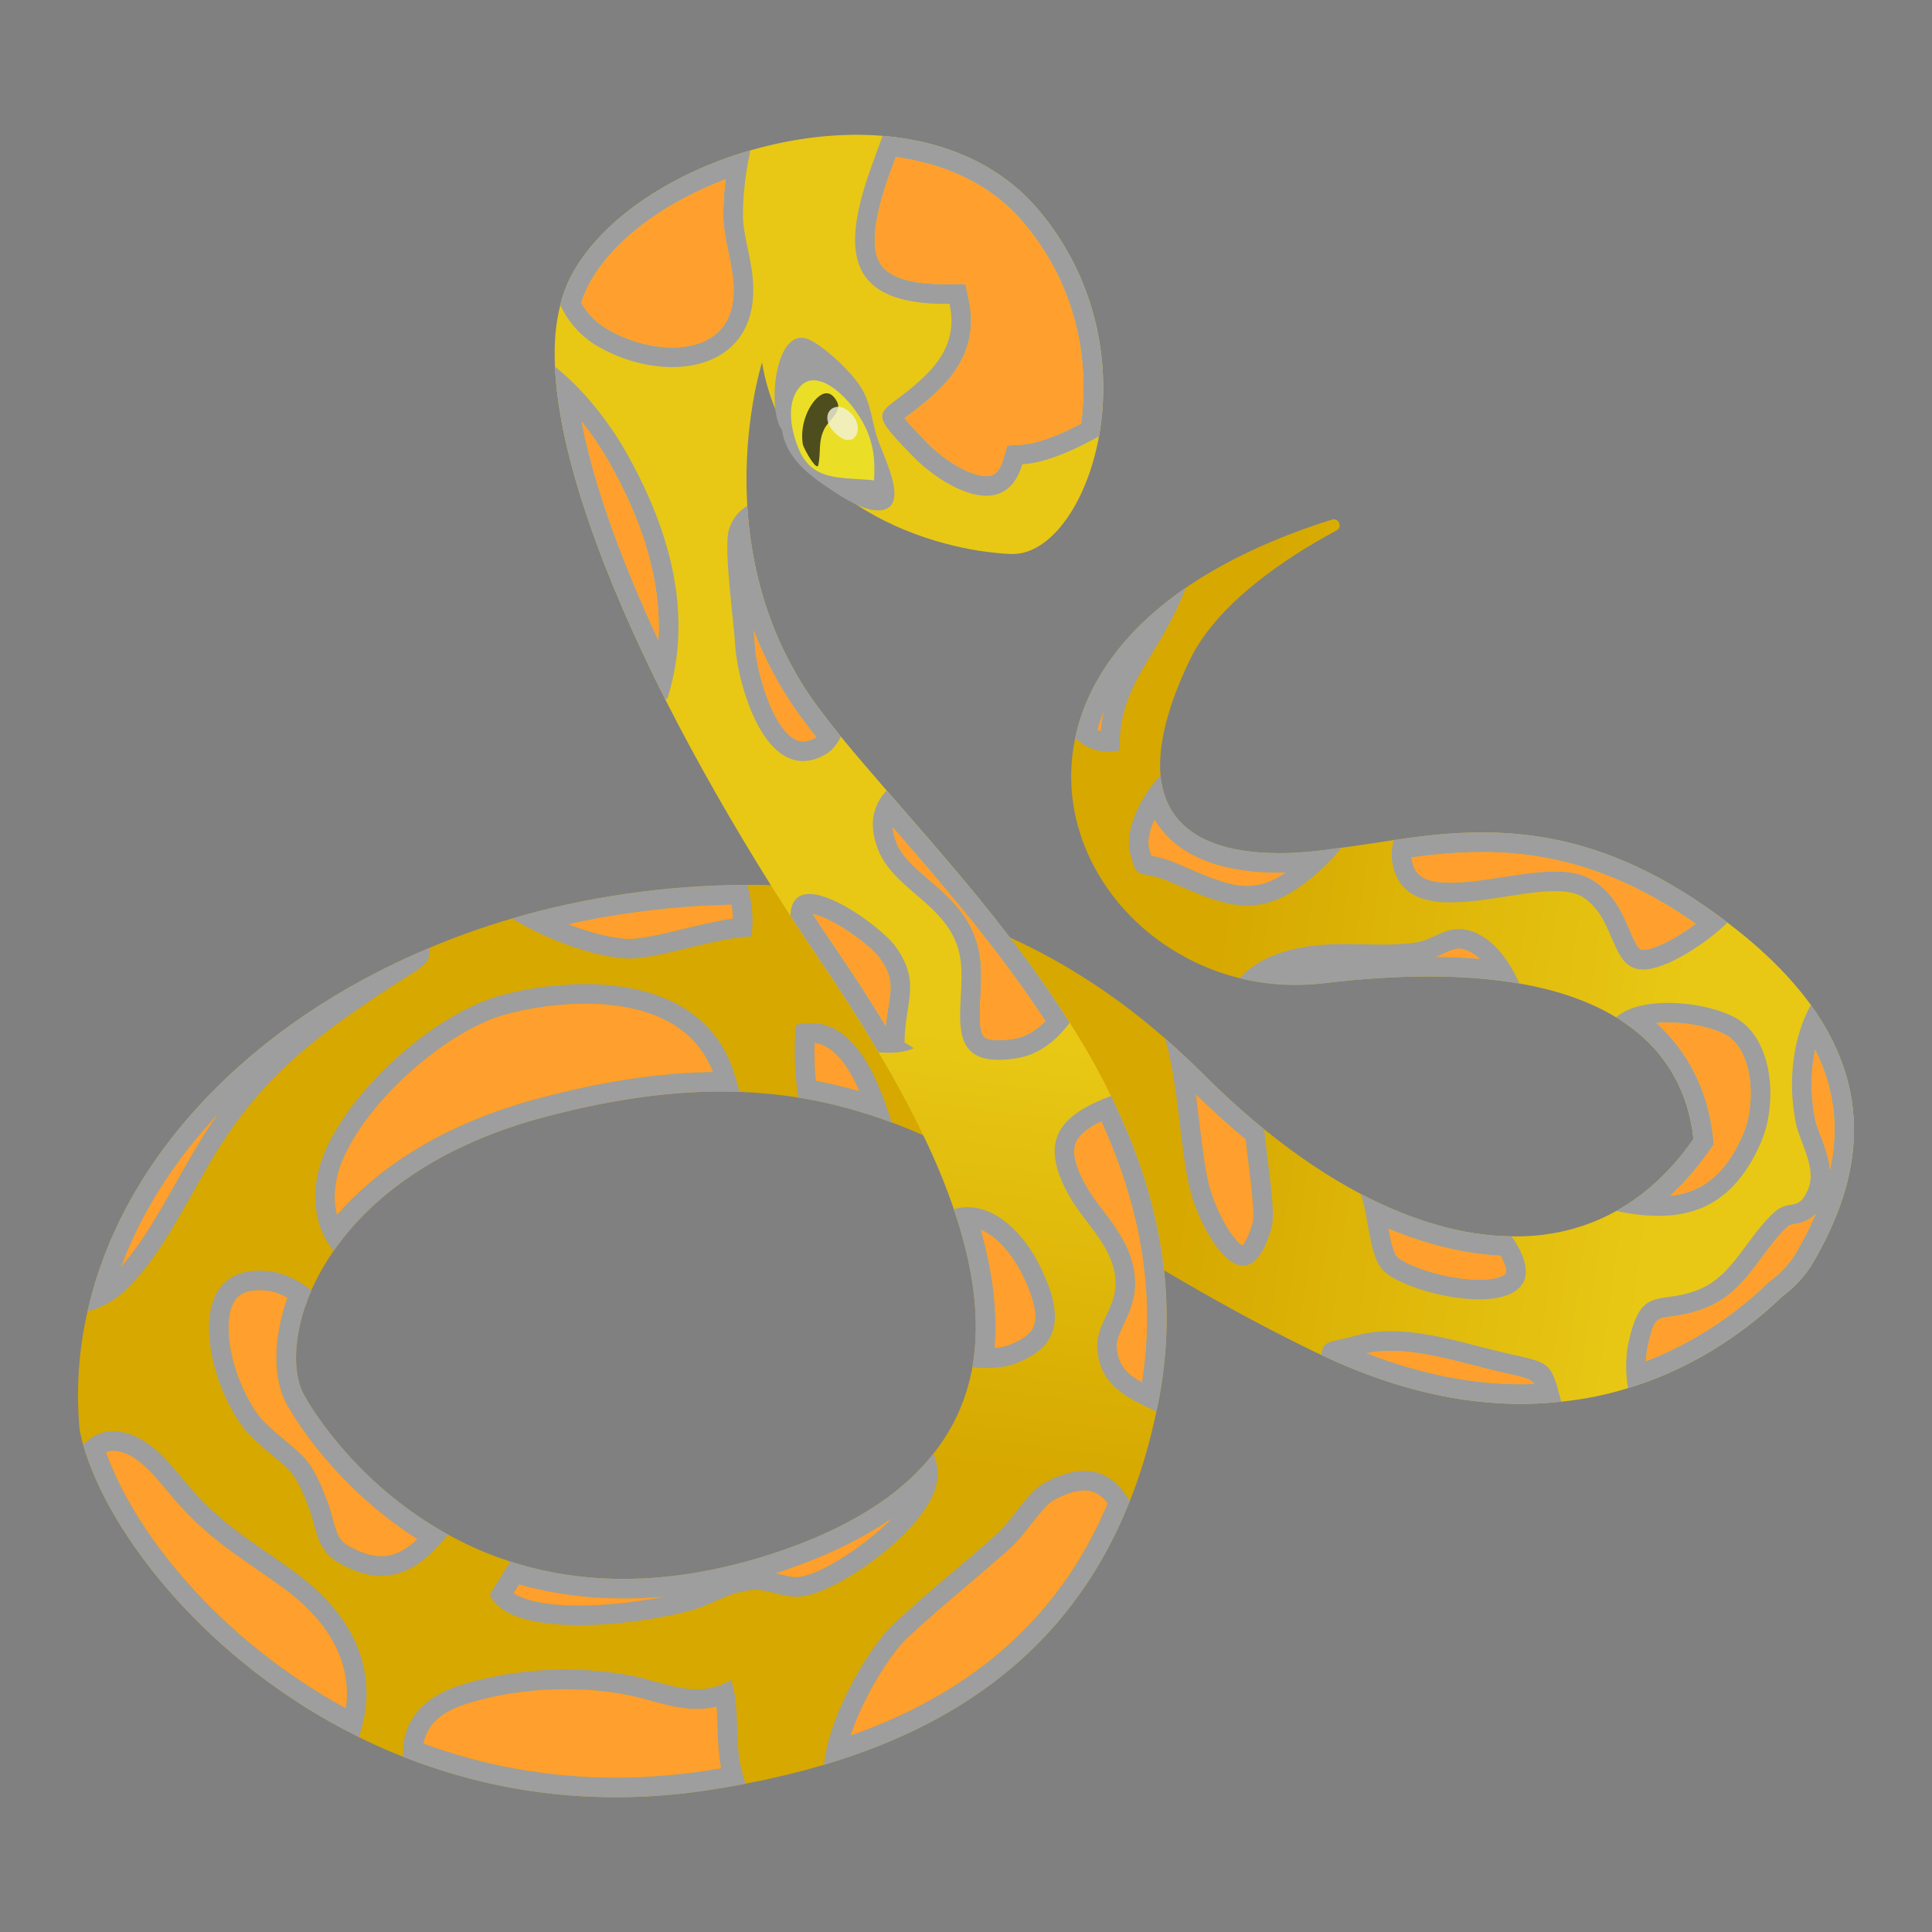 <?xml version="1.0" encoding="utf-8"?>
<!-- Generator: Adobe Illustrator 27.3.1, SVG Export Plug-In . SVG Version: 6.00 Build 0)  -->
<svg version="1.1" id="Layer_1" xmlns="http://www.w3.org/2000/svg" xmlns:xlink="http://www.w3.org/1999/xlink" x="0px" y="0px"
	 viewBox="0 0 1000 1000" style="enable-background:new 0 0 1000 1000;" xml:space="preserve">
<rect x="0" y="0" width="1000" height="1000" fill="#808080" stroke="none"/>
<style type="text/css">
	.st0{fill:#C97A4F;}
	.st1{fill:#B26544;}
	.st2{fill:#DD9362;}
	.st3{fill:#F7AF7F;}
	.st4{fill:#512E25;}
	.st5{fill:#753B27;}
	.st6{fill:#A04C27;}
	.st7{fill:#D1DD33;}
	.st8{fill:#99B521;}
	.st9{fill:#BACE28;}
	.st10{fill:#7B991F;}
	.st11{fill:#6E840F;}
	.st12{fill:#F0F460;}
	.st13{fill:#B5CE24;}
	.st14{fill:#AF7B58;}
	.st15{fill:#FFE7B8;}
	.st16{fill:#CC946E;}
	.st17{fill:#8C6245;}
	.st18{fill:#EFCF97;}
	.st19{fill:#FFF4D2;}
	.st20{fill:#68442C;}
	.st21{fill:#3A2416;}
	.st22{fill:#4C311E;}
	.st23{fill:#CC9E71;}
	.st24{fill:#543622;}
	.st25{fill:#E0BB80;}
	.st26{fill:#3D211B;}
	.st27{fill:#96141A;}
	.st28{fill:#B11F20;}
	.st29{fill:#CC212A;}
	.st30{fill:#2D2726;}
	.st31{fill:#636363;}
	.st32{fill:#637209;}
	.st33{fill:#FFDC4A;}
	.st34{fill:#EFBB2B;}
	.st35{fill:#E03647;}
	.st36{fill:#C6283F;}
	.st37{fill:#37CADD;}
	.st38{fill:#1AA4C4;}
	.st39{fill:#3A3A3A;}
	.st40{fill:#686868;}
	.st41{fill:#FFCF48;}
	.st42{fill:#4CE7F2;}
	.st43{fill:#898989;}
	.st44{fill:#E52C3E;}
	.st45{fill:#FFC99C;}
	.st46{fill:url(#SVGID_1_);}
	.st47{fill:#251F2B;}
	.st48{fill:#FFE3CC;}
	.st49{opacity:0.31;fill:#510020;}
	.st50{fill:#F76623;}
	.st51{fill:url(#SVGID_00000127033978458473866210000017860228600616588430_);}
	.st52{fill:url(#SVGID_00000021801635569496453820000001190174189311320988_);}
	.st53{fill:url(#SVGID_00000049192382647769147240000003975874105858662799_);}
	.st54{fill:url(#SVGID_00000030469351532204164340000002042387914418611133_);}
	.st55{fill:url(#SVGID_00000077302823277782943670000014310133778740695994_);}
	.st56{fill:url(#SVGID_00000118398500085647858330000017145466300720169099_);}
	.st57{fill:url(#SVGID_00000060710228227095566450000007913882453724475564_);}
	.st58{fill:url(#SVGID_00000012431090728816249400000017198611413180756109_);}
	.st59{fill:url(#SVGID_00000052813624242124996700000004170345409001679288_);}
	.st60{fill:url(#SVGID_00000003816066428516185130000000838527297094339496_);}
	.st61{fill:url(#SVGID_00000009572186312822058120000003233929277452824250_);}
	.st62{fill:url(#SVGID_00000121995522468272205210000009984976285557357992_);}
	.st63{fill:url(#SVGID_00000052787488920641932670000010315268848895944625_);}
	.st64{fill:url(#SVGID_00000160164696114971097910000008612182616679527329_);}
	.st65{fill:url(#SVGID_00000001629272532176280200000018293554278237426359_);}
	.st66{fill:url(#SVGID_00000088101118950545258790000007937499220881432202_);}
	.st67{fill:url(#SVGID_00000003812955131496082650000017700250335079803836_);}
	.st68{fill:url(#SVGID_00000058580637462337178890000016083283765981838765_);}
	.st69{fill:url(#SVGID_00000100352412100634371170000015871547809994712758_);}
	.st70{fill:url(#SVGID_00000168807504561392188820000002128289763892932543_);}
	.st71{fill:url(#SVGID_00000109752147916062619210000010640810035590456227_);}
	.st72{fill:url(#SVGID_00000015318919595648228600000006197235265018054314_);}
	.st73{fill:url(#SVGID_00000129200287520740193730000004894451584475183009_);}
	.st74{fill:url(#SVGID_00000168809858849847586510000000858712102228055448_);}
	.st75{fill:url(#SVGID_00000045596598534740132880000001167648600184156861_);}
	.st76{fill:url(#SVGID_00000021837736881762295980000017738474626179680692_);}
	.st77{fill:url(#SVGID_00000059278937708502854500000006974072079814479254_);}
	.st78{fill:url(#SVGID_00000143584589612665541100000015318587287972030892_);}
	.st79{fill:url(#SVGID_00000172416108277591383840000008306951886275462557_);}
	.st80{fill:url(#SVGID_00000007398354209267480800000007083280852024107946_);}
	.st81{fill:url(#SVGID_00000054988115221930661830000010528528180029904771_);}
	.st82{fill:url(#SVGID_00000089542989151445941320000015316806753294508451_);}
	.st83{fill:url(#SVGID_00000158733683899545478850000009388304629966246044_);}
	.st84{fill:url(#SVGID_00000067216173702869314150000006647685320798272680_);}
	.st85{fill:url(#SVGID_00000067224303590621231760000017405366066428453299_);}
	.st86{fill:url(#SVGID_00000136390588705930346920000000860964193000656804_);}
	.st87{fill:url(#SVGID_00000172440982176192156560000000834878256467899021_);}
	.st88{fill:url(#SVGID_00000052068881158985853400000010212822406975357080_);}
	.st89{fill:url(#SVGID_00000057845299747176711960000012577886176335001731_);}
	.st90{fill:url(#SVGID_00000068661641154237407800000001644543946042571934_);}
	.st91{fill:url(#SVGID_00000173874526101477481060000008899049256136637860_);}
	.st92{fill:url(#SVGID_00000181808660184591041610000008255640961131504564_);}
	.st93{fill:url(#SVGID_00000027576861359155360030000008542732368733822610_);}
	.st94{fill:url(#SVGID_00000125593858276957174870000010622228896995912632_);}
	.st95{fill:url(#SVGID_00000008117410914475138810000016247676739171045795_);}
	.st96{fill:url(#SVGID_00000042717482135737560080000007467952442120215218_);}
	.st97{fill:#C7857F;}
	.st98{fill:#C42A21;}
	.st99{fill:url(#SVGID_00000018930399838521056290000004001327134842758785_);}
	.st100{opacity:0.4;fill:#506E85;}
	.st101{fill:#D3E3F0;}
	.st102{fill:url(#SVGID_00000147212495122650071670000016477754630563901374_);}
	.st103{fill:url(#SVGID_00000062179464269589362590000006852421389131369374_);}
	.st104{fill:url(#SVGID_00000052063970056882343060000000309938244553375372_);}
	.st105{fill:url(#SVGID_00000179638469386431702050000016331791978044173707_);}
	.st106{fill:url(#SVGID_00000019649668059363336540000012081692146066430366_);}
	.st107{fill:url(#SVGID_00000171692219836307974100000002481643212552984729_);}
	.st108{fill:url(#SVGID_00000156561735379062408700000006750276173285964699_);}
	.st109{fill:url(#SVGID_00000071530824824004732630000008034910002346077840_);}
	.st110{fill:url(#SVGID_00000113340471307298116030000002629826859749840000_);}
	.st111{fill:#6BA7B5;}
	.st112{fill:url(#SVGID_00000069385979611428774410000013593540169482738096_);}
	.st113{fill:url(#SVGID_00000170264370229581050390000015367915764317836200_);}
	.st114{fill:url(#SVGID_00000071519704342172736850000006074224282936081030_);}
	.st115{fill:url(#SVGID_00000062884352994001035430000011619286369042838913_);}
	.st116{fill:#F4642A;}
	.st117{opacity:0.31;}
	.st118{fill:#510020;}
	.st119{fill:url(#SVGID_00000139973154306041245370000001921402490529687725_);}
	.st120{fill:#FFCDA3;}
	.st121{fill:#C98D5B;}
	.st122{fill:url(#SVGID_00000116208842200102501600000002681652421176311698_);}
	.st123{fill:url(#SVGID_00000020397105635316943700000004679409618606804874_);}
	.st124{fill:#C1272D;}
	.st125{fill:#EBC100;}
	.st126{fill:#4D4D4D;}
	.st127{fill:url(#SVGID_00000159456916553177360370000014798795984301691296_);}
	.st128{fill:none;}
	.st129{fill:url(#SVGID_00000002360640594660573620000007286673091697115264_);}
	.st130{fill:#EBDE26;}
	.st131{fill:#4D4D1E;}
	.st132{opacity:0.8;fill:#F2F2DA;}
	.st133{fill:url(#SVGID_00000114072034744748044950000010252813757912451232_);}
	.st134{fill:url(#SVGID_00000135663830512077576940000000085452253130432948_);}
	.st135{fill:url(#SVGID_00000145737910680228788480000003529380352328040355_);}
	.st136{fill:#A3947C;}
	.st137{fill:url(#SVGID_00000003802517102106637860000006947189422035626155_);}
	.st138{fill:url(#SVGID_00000067229655155744329060000015650018178534150582_);}
	.st139{fill:url(#SVGID_00000001645717496733421430000011640979983837866168_);}
	.st140{fill:url(#SVGID_00000173862600998286412770000007326938259018970034_);}
	.st141{fill:url(#SVGID_00000021797746836343414650000000196682166246216611_);}
	.st142{fill:#9E9E9E;}
	.st143{fill:#FF9F2E;}
	.st144{fill:url(#SVGID_00000009559737848367462470000005994291782147641783_);}
	.st145{fill:url(#SVGID_00000030467438745441593850000010324989289548698299_);}
	.st146{fill:url(#SVGID_00000137837950639082401410000012173368547578833551_);}
	.st147{fill:url(#SVGID_00000142856658524001754030000011722921361262073015_);}
	.st148{fill:url(#SVGID_00000039092050388942675790000001005331205937272764_);}
	.st149{fill:url(#SVGID_00000119112200187400416820000011542037419679107498_);}
	.st150{fill:url(#SVGID_00000152246640669739973010000017156524047116863161_);}
	.st151{fill:url(#SVGID_00000070815068533797444000000009718117018779318931_);}
	.st152{fill:#82D8FF;}
	.st153{fill:url(#SVGID_00000084491470540129032680000007826498907890118835_);}
	.st154{fill:url(#SVGID_00000124122980642551745640000016171629828080587963_);}
	.st155{fill:url(#SVGID_00000027601065529822564130000014989714573019304854_);}
	.st156{fill:url(#SVGID_00000121275658949430562900000013206980531494280072_);}
	.st157{fill:#B1D284;}
	.st158{fill:url(#SVGID_00000003096056257491277380000010707087779279983282_);}
	.st159{fill:url(#SVGID_00000000942756535172245350000011982465414370883504_);}
	.st160{fill:url(#SVGID_00000075884969141391036160000000525649575065036959_);}
	.st161{fill:url(#SVGID_00000114053853443109886370000015717708682413004698_);}
	.st162{fill:url(#SVGID_00000137124741499453720330000013751209785960363653_);}
	.st163{fill:url(#SVGID_00000034800480750182187160000003241991758134968967_);}
	.st164{fill:url(#SVGID_00000140694462479261263300000010586150057134790075_);}
	.st165{fill:#FFA2CC;}
	.st166{fill:url(#SVGID_00000105405297692859358970000000361726062977046401_);}
	.st167{opacity:0.7;}
	.st168{fill:#D66801;}
	.st169{fill:#E8AD0B;}
	.st170{fill:url(#SVGID_00000120548177292238685380000017556077899697316538_);}
	.st171{fill:url(#SVGID_00000054233729147241865000000001134142567809531564_);}
	.st172{opacity:0.5;fill:#E8AD0B;}
	.st173{fill:url(#SVGID_00000050641759484142441400000017824224854158742432_);}
	.st174{fill:#DB1B1B;}
	.st175{fill:#FFDC3D;}
	.st176{fill:#3B1D00;}
	.st177{opacity:0.4;fill:#E8AD0B;}
	.st178{fill:#FFB339;}
	.st179{fill:#ED9621;}
	.st180{fill:#DD7E0B;}
	.st181{fill:#DE3302;}
	.st182{fill:#F8D017;}
	.st183{opacity:0.5;fill:#F8D017;}
	.st184{opacity:0.5;fill:#BA9C11;}
	.st185{fill:#25AD22;}
	.st186{fill:#125411;}
	.st187{fill:#40221A;}
	.st188{fill:#FF5924;}
	.st189{fill:#466D76;}
	.st190{opacity:0.2;fill:#466D76;}
	.st191{opacity:0.6;}
	.st192{fill:#FFF830;}
	.st193{fill:#8F3214;}
	.st194{fill:#942513;}
	.st195{fill:#BC4704;}
	.st196{opacity:0.2;fill:#C78F2C;}
	.st197{opacity:0.3;fill:#BC4704;}
	.st198{fill:#FDC74A;}
	.st199{fill:#6B3915;}
	.st200{fill:#471B02;}
	.st201{fill:#913704;}
	.st202{fill:#D95D05;}
	.st203{fill:#A7C15E;}
	.st204{opacity:0.5;}
	.st205{opacity:0.3;fill:#A7C15E;}
	.st206{opacity:0.4;}
	.st207{fill:#D9D900;}
	.st208{fill:#DE1D3A;}
	.st209{fill:#756000;}
	.st210{fill:#C85703;}
	.st211{fill:#F7D76D;}
	.st212{fill:#FBB41D;}
	.st213{opacity:0.7;fill:#F7D76D;}
	.st214{fill:#64FF80;}
	.st215{fill:#328040;}
	.st216{opacity:0.3;fill:#F7D76D;}
</style>
<g>
	<linearGradient id="SVGID_1_" gradientUnits="userSpaceOnUse" x1="865.157" y1="577.475" x2="619.242" y2="541.86">
		<stop  offset="0" style="stop-color:#E8C815"/>
		<stop  offset="1" style="stop-color:#D6A800"/>
	</linearGradient>
	<path class="st46" d="M938.82,652.85c-4.48,7.83-10.18,13.63-16.38,18.21c-15.67,15.16-42.53,36.12-79.78,47.42
		c-10.69,3.36-22.18,5.8-34.6,7.02c-34.9,3.87-76.42-1.53-124.25-24.22c-0.91-0.41-1.73-0.81-2.64-1.22
		c-29.21-14.14-55.05-28.59-78.66-42.54c-46.71-27.37-84.97-52.71-124.55-69.8l-0.1-0.1c-5.39-2.44-10.79-4.58-16.28-6.61
		c-15.47-5.8-31.44-10.18-48.33-12.92c-9.77-1.53-19.95-2.54-30.53-2.95c-29.31-1.02-61.97,2.75-100.43,12.92
		c-56.37,14.86-90.67,42.13-109.59,69.4c-4.78,6.82-8.55,13.64-11.5,20.25v0.1c-10.07,23.1-9.87,43.96-3.56,54.75
		c0,0,0.2,0.41,0.61,1.02c9.16,17.1-2.34,24.22-21.27,26.36c-17.6,1.93-41.72-0.51-61.36-3.36c-9.77-1.53-18.52-3.05-24.73-4.27
		h-0.1c-5.9-1.22-9.57-2.04-9.57-2.04c-1.93-20.86-0.51-41.52,4.07-61.46c17.81-79.68,84.26-149.28,176.65-188.05
		c13.84-5.9,28.19-10.99,43.15-15.37c37.65-10.99,78.66-17.2,121.7-17.4c4.07,0,8.14,0,12.21,0.2c6.11,0.1,12.21,0.3,18.32,0.71
		c38.97,2.34,73.98,11.91,105.22,26.15v0.1c30.32,13.74,57.19,31.95,80.59,52.41c7.12,6.21,14.04,12.72,20.56,19.23
		c10.07,10.07,20.35,19.33,30.73,27.78c16.38,13.33,33.17,24.62,49.86,33.38c26.66,13.94,53.12,21.78,78.05,21.98
		c19.23,0.41,37.65-3.87,54.24-13.13c14.86-8.24,28.29-20.55,39.99-37.24c-2.75-25.13-14.75-47.62-40.09-62.99
		c-13.02-7.94-29.51-13.94-50.06-17.5c-26.46-4.58-59.73-5.09-100.74-0.2c-15.36,1.83-30.22,0.81-43.96-2.54
		c-11.09-2.75-21.47-6.92-30.94-12.41c-39.79-22.69-63.8-66.96-54.24-111.93v-0.1c5.7-27.07,23.51-54.44,57.19-77.64
		c19.64-13.43,44.57-25.54,75.71-35.31c3.46-1.12,5.6,3.87,2.44,5.6c-26.56,14.14-62.17,38.06-76.12,67.26
		c-11.19,23.3-16.48,43.55-15.06,59.53c2.34,24.42,20.45,39.08,57.19,40.2c11.8,0.41,23.91-0.92,36.53-2.75h0.1
		c8.75-1.12,17.71-2.64,26.96-3.97c45.59-6.72,97.59-10.08,162.1,35c3.66,2.54,7.23,5.09,10.58,7.73
		c18.93,14.35,32.97,28.59,43.15,42.64C972.71,569.31,960.4,615.61,938.82,652.85z"/>
	
		<linearGradient id="SVGID_00000063595764647020552780000000481785778627606657_" gradientUnits="userSpaceOnUse" x1="348.771" y1="514.614" x2="319.94" y2="738.476">
		<stop  offset="0" style="stop-color:#E8C815"/>
		<stop  offset="1" style="stop-color:#D6A800"/>
	</linearGradient>
	<path style="fill:url(#SVGID_00000063595764647020552780000000481785778627606657_);" d="M600.18,722.55
		c-0.51,2.75-1.02,5.39-1.63,8.04c-3.56,16.89-8.14,32.36-13.84,46.5c-31.34,79.17-93.31,117.12-158.23,136.36
		c-13.43,3.97-27.07,7.22-40.6,9.77c-6,1.22-12.01,2.24-18.01,3.15c-59.83,9.36-113.46,1.02-159.25-17.1
		c-7.84-3.05-15.47-6.41-22.9-10.18C107.36,860.43,56.28,793.99,43.05,747.89c-0.71-2.65-1.32-5.19-1.83-7.63l78.05-11.9l38.36-5.8
		c0,0,0.2,0.41,0.61,1.02c3.97,6.92,27.47,45.28,73.67,70.72c9.77,5.39,20.45,10.18,32.26,13.94c35.31,11.4,79.78,13.84,134.42-3.66
		c40.7-13.13,67.87-30.93,84.56-52.2c10.79-13.53,17.2-28.59,20.15-44.57c4.48-25.23,0.31-52.91-9.57-81.81v-0.1
		c-4.27-12.52-9.57-25.34-15.77-38.16l-0.1-0.1c-6.71-14.24-14.65-28.59-23.1-42.94c-9.67-16.38-20.25-32.87-31.24-48.95
		c-4.89-7.12-9.67-14.35-14.45-21.78c-3.36-5.19-6.71-10.48-10.07-15.77c-19.43-31.04-38.26-63.8-54.75-96.37
		c-31.85-63.29-54.95-125.67-56.98-171.97c-0.61-11.91,0.3-22.49,2.75-31.95v-0.1c1.12-4.68,2.75-9.06,4.68-13.13
		c14.65-29.81,51.69-54.75,93.72-66.85c22.18-6.41,45.89-9.36,68.38-7.53c31.44,2.65,60.75,14.45,81,38.67
		c31.04,37.04,37.34,81.71,31.04,116.92c-6.51,35.62-25.74,61.67-45.59,60.85c-39.48-1.63-116.31-24.42-128.83-99.21
		c0,0-0.3,0.92-0.71,2.54c-2.34,8.45-9.06,36.53-6.92,71.84c1.93,31.85,10.99,69.6,36.74,104.3c3.66,4.89,7.53,9.87,11.7,15.06
		c7.23,8.85,15.26,18.11,23.71,27.88c19.94,23,42.43,48.23,63.6,75.91v0.1c10.99,14.15,21.47,28.8,31.14,44.16
		c7.84,12.21,15.06,24.93,21.37,37.95c13.94,28.29,23.91,58.41,27.47,90.26C604.76,678.49,604.25,700.07,600.18,722.55z"/>
	<path class="st142" d="M404.69,222.44c-7.91-10-3.63-56.46,15.31-46.1c8.28,4.53,21.23,16.61,26.15,24.99
		c4.4,7.49,5.17,16.34,7.69,24.63c2.95,9.7,17.85,36.68,1.78,38.19c-9.34,0.88-23.54-9.24-30.72-14.26
		C414.59,242.69,406.42,234.14,404.69,222.44z"/>
	<path class="st130" d="M446.27,217.98c5.66,9.88,6.87,19.47,6.13,30.66c-16.43-1.8-31.53,0.89-38.75-15.71
		c-4.2-9.67-7.43-25.02,1.08-33.45C422.91,191.38,437.83,203.26,446.27,217.98z"/>
	<path class="st131" d="M420.15,238.61c1.61,2.28,3.1,3.67,3.44,2.04c1.42-6.99-0.3-12.43,3.38-19.21
		c1.83-3.38,8.69-8.63,6.45-13.14c-5.3-10.68-13.21-0.97-16.07,6.36c-1.92,4.92-2.61,9.98-1.84,15.2
		C415.68,230.96,418,235.57,420.15,238.61z"/>
	<path class="st132" d="M434.18,225.8c8.27,6.29,13.35-3.85,6.94-11.2C432.12,204.28,421.22,215.94,434.18,225.8z"/>
	<g>
		<path class="st142" d="M117.03,588.44c23.71-35.31,50.37-54.64,85.78-77.95c14.45-9.46,21.06-11.6,19.13-19.74
			C129.55,529.52,63.1,599.12,45.29,678.8c6.41-1.73,12.52-4.78,17.61-9.16C84.98,650.31,100.14,613.47,117.03,588.44z
			 M112.53,577.07c-1.32,1.86-2.64,3.75-3.95,5.69c-5.84,8.66-11.29,18.31-17.04,28.54c-8.94,15.87-18.14,32.2-28.66,44
			C73.33,627.3,90.27,600.82,112.53,577.07z"/>
		<path class="st142" d="M167.6,597.49c-7.53,18.83-5.19,37.55,5.09,49.96c18.93-27.27,53.22-54.54,109.59-69.4
			c38.46-10.18,71.13-13.94,100.43-12.92c-0.92-3.97-2.14-7.73-3.15-10.99c-15.98-47.52-74.28-50.37-117.94-39.58
			C225.91,523.31,181.34,563.51,167.6,597.49z M264.05,524.45c12.97-3.21,26.34-4.91,38.71-4.91c24.15,0,54.88,6.21,66.23,35.29
			c-27.64,0.43-56.9,4.82-89.31,13.4c-54,14.23-86.29,38.82-105.26,60.51c-2.07-8.24-1.23-17.82,2.62-27.47
			C189.85,569.62,232.13,532.26,264.05,524.45z"/>
		<path class="st142" d="M329.81,495.94c21.27-2.54,38.16-9.87,59.12-11.29c1.32-8.85,0.31-17.91-2.14-26.66
			c-43.04,0.2-84.05,6.41-121.7,17.4C287.27,489.12,316.17,497.57,329.81,495.94z M378.65,468.26c0.39,2.45,0.62,4.85,0.67,7.16
			c-8.68,1.22-16.73,3.2-24.58,5.14c-8.73,2.15-16.98,4.17-26.14,5.27c-0.74,0.09-1.57,0.13-2.46,0.13
			c-7.41,0-19.34-2.69-31.93-7.55C321.6,472.33,349.88,468.93,378.65,468.26z"/>
		<path class="st142" d="M309.76,179.47c18.21,10.48,41.21,13.84,57.8,6.92c13.74-5.7,23.2-18.21,22.28-39.18
			c-0.61-13.53-5.5-25.64-5.29-36.63c0.1-10.48,1.42-21.67,3.87-32.76c-42.03,12.11-79.07,37.04-93.72,66.85
			c-1.93,4.07-3.56,8.45-4.68,13.13c-0.1,0.1,0,0.1,0,0.1C294.09,166.55,300.4,174.08,309.76,179.47z M303.9,149.02
			c11.11-22.61,37.87-43.39,71.64-56.2c-0.72,5.98-1.1,11.89-1.16,17.66c-0.12,6.72,1.3,13.52,2.67,20.1
			c1.16,5.57,2.38,11.35,2.63,17.09c0.65,14.76-4.75,24.63-16.03,29.32c-4.53,1.89-9.82,2.85-15.74,2.85
			c-10.87,0-22.92-3.35-33.08-9.19c-5.95-3.44-10.55-8.01-13.96-13.93C301.66,154.17,302.68,151.58,303.9,149.02z"/>
		<path class="st142" d="M151.93,813.22c-17.81-12.92-33.58-21.88-49.05-38.26c-8.65-8.95-16.48-21.17-27.27-28.39
			c-4.17-2.85-8.85-4.88-14.14-5.6c-3.87-0.51-7.33,0-10.58,1.32h-0.1c-2.85,1.22-5.39,3.15-7.73,5.6
			c13.23,46.1,64.31,112.54,142.66,151.21c2.44-6.92,3.87-14.04,3.97-21.27C190.2,848.94,172.18,827.97,151.93,813.22z M179,884.15
			c-66.53-36.31-109.71-91.81-124.06-132.51c1.21-0.47,2.37-0.68,3.63-0.68c0.52,0,1.04,0.03,1.58,0.1
			c3.36,0.46,6.55,1.74,9.71,3.91c6.08,4.07,11.5,10.55,16.72,16.81c3,3.59,5.95,7.1,8.99,10.26
			c12.23,12.97,24.53,21.43,37.53,30.41c4.17,2.87,8.45,5.82,12.85,9.01c22.63,16.49,33.93,35.41,33.56,56.21
			C179.49,879.8,179.32,881.96,179,884.15z"/>
		<path class="st142" d="M485.29,764.48c0.2-4.27-0.61-8.35-2.14-12.11c-16.69,21.27-43.86,39.08-84.56,52.2
			c-54.64,17.5-99.11,15.06-134.42,3.66c-4.27,6.51-7.83,12.62-10.68,17.3c11.7,24.52,82.53,14.65,105.83,7.53
			c10.89-3.36,17.91-8.85,29.51-10.07c9.57-0.92,16.99,4.99,27.68,3.05C437.36,822.27,484.07,788.49,485.29,764.48z M299.67,831
			c-18.01,0-28.64-2.91-33.74-6.4c0.85-1.41,1.75-2.89,2.69-4.42c17.3,4.8,35.46,7.23,54.1,7.23c6.87,0,13.84-0.33,20.91-0.98
			C330.98,828.96,314.42,831,299.67,831z M414.7,816.02c-0.91,0.17-1.76,0.24-2.58,0.24c-2.64,0-5.31-0.7-8.4-1.49
			c-0.66-0.17-1.32-0.34-2.01-0.51c23.64-7.63,43.7-17.14,60.02-28.42C447.72,800.08,426.22,813.94,414.7,816.02z"/>
		<path class="st142" d="M378.34,869.59c-17.4,10.18-32.97,1.53-50.98-2.14c-28.39-5.7-61.87-3.97-89.65,4.99
			c-21.78,7.02-29.71,21.06-29.1,36.84c45.79,18.11,99.42,26.46,159.25,17.1c6-0.92,12.01-1.93,18.01-3.15
			c-1.32-4.27-2.44-8.34-3.05-12.01C380.58,897.68,382.82,882.11,378.34,869.59z M366.34,916.32c-15.96,2.49-31.97,3.76-47.62,3.76
			c-34.14,0-67.58-5.93-99.49-17.64c1.82-9.55,8.94-16.23,21.61-20.3c15.8-5.1,33.8-7.79,52.04-7.79c11.34,0,22.26,1.04,32.49,3.09
			c3.82,0.78,7.54,1.81,11.21,2.81c7.71,2.12,15.7,4.31,24.19,4.31c3.48,0,6.83-0.37,10.07-1.11c0.33,3.55,0.45,7.32,0.57,11.21
			c0.19,5.96,0.39,12.14,1.39,18.21c0.12,0.76,0.27,1.54,0.43,2.35C370.93,915.6,368.63,915.97,366.34,916.32z"/>
		<path class="st142" d="M231.92,794.29c-46.2-25.44-69.7-63.8-73.67-70.72c-0.41-0.61-0.61-1.02-0.61-1.02
			c-6.31-10.79-6.51-31.65,3.56-54.75v-0.1c-7.12-5.19-14.14-8.65-20.56-9.57c-41.52-5.6-36.73,41.42-21.37,70.21
			c3.46,6.72,7.63,12.41,11.8,16.28c2.24,2.04,4.17,3.77,5.9,5.29c13.53,11.6,15.57,10.89,23.4,31.95
			c3.56,9.46,3.26,20.15,14.65,26.86C200.98,823.9,217.97,811.79,231.92,794.29z M197.3,805.46c-5.12,0-10.89-1.85-17.14-5.5
			c-4.74-2.79-5.86-6.37-7.78-13.53c-0.73-2.74-1.48-5.48-2.48-8.14c-7.33-19.72-10.72-23.13-21.35-31.93
			c-1.46-1.21-3.1-2.56-4.96-4.16l-5.68-5.1c-3.28-3.04-6.72-7.83-9.6-13.42c-9.79-18.34-12.85-40.23-7.04-49.92
			c1.52-2.53,4.52-5.9,12.91-5.9c1.59,0,3.29,0.12,5.1,0.37c2.06,0.3,5.19,1.19,9.43,3.53c-7.58,21.55-7.68,42.34,0.01,55.72
			c0.06,0.12,0.44,0.82,1.03,1.72c3.81,6.67,25.12,41.27,66.27,67.5C209.59,802.69,203.59,805.46,197.3,805.46z"/>
		<path class="st142" d="M377.22,274.41c-2.75,9.46,2.54,46.5,3.26,58.81c1.02,19.84,15.37,73.27,45.49,58
			c4.17-2.04,7.12-5.49,9.26-9.97c-4.17-5.19-8.04-10.18-11.7-15.06c-25.75-34.7-34.8-72.45-36.74-104.3
			C382.41,264.44,378.96,268.51,377.22,274.41z M415.36,372.26c2.3,3.06,4.65,6.14,7.1,9.27c-0.35,0.24-0.67,0.42-0.95,0.56
			c-2.25,1.13-4.17,1.67-5.88,1.67c-13.15,0-24.06-33.12-24.97-51.05c-0.1-1.72-0.28-3.86-0.52-6.31
			C396.44,342.8,404.85,358.11,415.36,372.26z"/>
		<path class="st142" d="M556.52,381.97c5.8,5.6,13.33,8.44,23.1,6.41c-0.71-20.35,6.51-33.89,17.3-51.18
			c3.87-6.31,12.11-20.05,16.79-32.97c-33.68,23.2-51.49,50.57-57.19,77.64V381.97z M571.29,368.4c-0.73,3.18-1.26,6.48-1.57,9.96
			c-0.58-0.17-1.14-0.37-1.69-0.62C568.94,374.6,570.03,371.48,571.29,368.4z"/>
		<path class="st142" d="M491.5,157.29c3.26,15.16-1.83,26.86-13.23,37.75c-22.08,21.27-32.36,13.94-5.7,41.21
			c12.52,13.02,47.01,36.23,56.58,4.07c12.01-0.71,26.35-7.12,39.68-14.45c6.31-35.21,0-79.88-31.04-116.92
			c-20.25-24.22-49.56-36.02-81-38.67c-1.12,3.15-2.44,6.92-4.07,11.3C436.35,125.34,433.8,158.1,491.5,157.29z M462.26,85.15
			c0.5-1.35,0.97-2.63,1.42-3.87c21.02,2.92,47.3,11.45,66.31,34.19c33.12,39.53,32.47,82.9,29.58,103.81
			c-13.13,6.85-23.3,10.4-31.03,10.87l-7.11,0.42l-2.04,6.84c-2.67,9-6.72,9-8.88,9c-8.79,0-22.46-8.76-30.59-17.22
			c-3.16-3.24-8.93-9.13-11.76-12.74c0.84-0.65,1.78-1.35,2.63-1.99c3.69-2.76,8.74-6.54,14.53-12.1
			c14.66-13.99,19.94-29.45,16.12-47.22l-1.75-8.16l-10.29,0.13c-17.52,0.01-28.76-3.4-33.42-10.13
			C448.34,125.97,455.9,102.13,462.26,85.15z"/>
		<path class="st142" d="M524.37,706.17c11.6-4.07,18.01-9.77,20.45-16.99c2.85-8.45,0.41-18.93-5.19-31.04
			c-10.48-22.9-28.7-37.45-45.89-32.26v0.1c9.87,28.9,14.04,56.58,9.57,81.81C511.65,708.51,519.38,707.9,524.37,706.17z
			 M530.38,662.37c4.89,10.59,6.5,18.51,4.8,23.55c-0.54,1.59-2.18,6.43-14.18,10.65c-0.82,0.28-2.77,0.83-6.15,1.14
			c1.53-18.67-0.83-38.88-7.15-61.19C516,640.08,524.53,649.59,530.38,662.37z"/>
		<path class="st142" d="M600.68,401.3c-3.26,3.46-6,7.12-8.24,10.79c-4.58,7.63-9.87,19.44-7.63,28.8
			c3.87,16.38,4.38,8.45,20.86,15.57c25.95,11.19,43.15,19.94,67.97,1.93c8.45-6.11,15.16-12.62,20.76-19.64
			c-12.62,1.83-24.73,3.15-36.53,2.75C621.14,440.38,603.02,425.73,600.68,401.3z M662.17,451.75c1.08,0,2.17-0.01,3.25-0.03
			c-7.01,4.65-13.38,6.83-19.89,6.83c-9.44,0-19.61-4.4-32.47-9.99l-3.34-1.44c-6.39-2.76-10.85-3.64-13.86-4.19
			c-0.27-0.91-0.65-2.31-1.13-4.38c-0.8-3.33,0.27-8.49,2.83-14.29c8.18,13.65,25.19,26.35,60.02,27.43
			C659.07,451.73,660.62,451.75,662.17,451.75z"/>
		<path class="st142" d="M553.67,529.32c-28.49-45.28-64.61-85.37-94.74-120.18c-7.02,7.53-9.57,17.5-4.48,30.53
			c8.65,22.08,38.36,28.9,42.64,56.48c3.66,23.61-12.42,58.21,29.2,51.59C537.7,545.9,546.65,538.78,553.67,529.32z M524.69,537.69
			c-2.91,0.46-5.53,0.7-7.78,0.7c-3.79,0-6.5-0.66-7.63-1.86c-2.72-2.86-2.21-12.58-1.79-20.38c0.38-7.1,0.78-14.46-0.33-21.56
			c-2.98-19.18-15.43-29.88-26.42-39.32c-7.47-6.42-13.92-11.96-16.79-19.3c-1.16-2.96-1.75-5.52-1.93-7.76
			c25.97,29.86,55.03,63.42,79.06,100.32C536.02,533.71,530.63,536.73,524.69,537.69z"/>
		<path class="st142" d="M411.92,530.54c-0.92,11.29-0.82,24.73,1.32,37.55c16.89,2.75,32.87,7.12,48.33,12.92
			C454.05,557.4,441.03,523.31,411.92,530.54z M422.33,559.37c-0.65-6.21-0.89-12.85-0.72-19.52c10.03,1.25,17.44,11.96,23.13,24.87
			C437.34,562.6,429.89,560.82,422.33,559.37z"/>
		<path class="st142" d="M468.2,539.7c0-20.86,9.06-30.94-4.88-50.07c-7.84-10.68-53.12-44.16-54.24-15.67
			c4.78,7.43,9.57,14.65,14.45,21.78c10.99,16.08,21.57,32.56,31.24,48.95c6,0.41,12.52,0.51,18.21-2.14
			C473.28,542.75,467.79,539.19,468.2,539.7z M459.77,521.43c-0.47,2.94-0.96,6.11-1.31,9.61c-8.1-13.34-16.99-27.1-26.53-41.05
			c-3.79-5.53-7.52-11.11-11.23-16.81c10.56,1.96,29.79,16.18,34.41,22.48C462.28,505.49,461.45,510.82,459.77,521.43z"/>
		<path class="st142" d="M539.63,768.14c-7.73,4.48-16.38,19.33-23.71,25.85c-17.5,15.67-36.23,30.43-53.52,46.71
			c-11.8,10.99-33.17,46-35.92,72.76c64.92-19.23,126.89-57.19,158.23-136.36C576.47,762.24,562.42,755.12,539.63,768.14z
			 M440.31,898.27c6.93-20.87,21.27-42.9,29.03-50.13c9.93-9.34,20.55-18.35,30.83-27.08c7.6-6.45,15.18-12.89,22.55-19.49
			c3.73-3.31,7.4-7.99,10.96-12.51c3.69-4.67,8.26-10.49,11.06-12.11c6.31-3.6,11.87-5.45,16.47-5.45c3.17,0,7.64,0.78,12.09,6.63
			C549.02,835.74,505.39,875.21,440.31,898.27z"/>
		<path class="st142" d="M345.38,361.72c14.45-45.18,0-90.46-21.98-128.82c-7.53-13.13-20.66-30.93-36.12-43.04
			c2.04,46.3,25.13,108.68,56.98,171.97C344.66,361.82,345.07,361.72,345.38,361.72z M340.76,331.28
			c-20.18-43.39-33.62-81.65-39.71-113.05c5.51,6.9,10.16,13.87,13.52,19.74C333.71,271.37,342.47,302.64,340.76,331.28z"/>
		<path class="st142" d="M623.68,556.79c-6.51-6.51-13.43-13.03-20.56-19.23c7.53,26.46,7.84,62.99,14.04,82.42
			c7.53,23.51,29.2,56.99,41.01,15.37c2.34-8.14-2.24-33.99-3.77-50.78C644.03,576.12,633.76,566.86,623.68,556.79z M648.39,632.54
			c-2.25,7.93-4.37,11.02-5.35,12.09c-3.82-2.18-11.57-13.34-16.19-27.76c-2.72-8.52-4.29-21.58-5.96-35.43
			c-0.6-4.96-1.2-9.97-1.88-14.95c8.34,8.19,16.94,15.99,25.69,23.25c0.42,3.89,0.93,8.09,1.47,12.34
			C647.4,612,649.46,628.56,648.39,632.54z"/>
		<path class="st142" d="M870.75,494.82c8.34-4.68,16.38-10.58,23.41-17.3c-3.36-2.64-6.92-5.19-10.58-7.73
			c-64.51-45.08-116.51-41.72-162.1-35c-1.53,4.99-1.63,10.28,0.2,15.98c11.6,35.21,77.23,0.41,97.69,13.64
			C841.65,478.84,829.64,517.61,870.75,494.82z M824.9,455.86c-5-3.24-11.53-4.81-19.96-4.81c-8.24,0-17.34,1.41-26.98,2.9
			c-9.32,1.44-18.96,2.94-27.17,2.94c-14.39,0-17.86-4.48-19.45-9.33c-0.42-1.29-0.69-2.54-0.79-3.79
			c11.12-1.49,23.63-2.75,36.66-2.75c39.18,0,74.3,11.79,110.53,37.1c-3.83,2.88-7.85,5.52-11.96,7.82
			c-8.97,4.97-13.41,5.72-15.27,5.72c-2.04,0-3.14-1.27-6.98-10.22C839.95,473.11,835.52,462.75,824.9,455.86z"/>
		<path class="st142" d="M715.77,657.43c10.38,11.19,63.7,24.32,72.86,6c3.05-6.11-0.31-15.16-6.31-23.51
			c-24.93-0.2-51.39-8.04-78.05-21.98C708.65,630.06,708.45,649.49,715.77,657.43z M776.68,649.95c2.81,4.98,3.14,8.21,2.84,8.94
			c-0.7,1.39-4.98,3.48-13.89,3.48c-18.15,0-38.64-7.8-42.4-11.86c-2.04-2.21-3.48-8.66-4.58-14.55
			C738.74,644.34,758.17,649.03,776.68,649.95z"/>
		<path class="st142" d="M786.39,509.07c-6-13.84-15.67-25.54-27.78-27.88c-10.28-1.93-16.79,5.39-26.15,6.72
			c-16.08,2.24-32.05-0.1-48.13,1.12c-14.86,1.12-32.66,5.7-42.64,17.3c13.74,3.36,28.59,4.37,43.96,2.54
			C726.66,503.98,759.94,504.49,786.39,509.07z M746.94,493.68c3.26-1.48,5.84-2.64,8.26-2.64c0.49,0,1,0.04,1.53,0.14
			c3.06,0.6,6.15,2.35,9.11,5.08c-7.2-0.59-14.71-0.92-22.48-1C744.62,494.74,745.8,494.2,746.94,493.68z"/>
		<path class="st142" d="M836.56,626.8c30.32,6.31,58.61,3.15,75.3-36.43c2.85-6.82,4.48-15.47,4.48-24.32
			c0-14.35-4.38-29.31-14.96-37.24c-12.62-9.57-50.47-14.96-64.92-2.24c25.34,15.37,37.35,37.85,40.09,62.99
			C864.85,606.24,851.42,618.56,836.56,626.8z M884.88,595.4l2.21-3.14l-0.42-3.81c-2.59-23.68-12.61-43.73-29.25-58.91
			c1.87-0.19,3.85-0.28,5.9-0.28c13.65,0,26.94,3.89,31.91,7.64c6.85,5.15,10.92,16.03,10.92,29.14c0,7.37-1.34,14.81-3.69,20.4
			c-10.51,24.94-25.09,31.17-37.91,32.44C871.86,612.12,878.66,604.28,884.88,595.4z"/>
		<path class="st142" d="M937.3,520.16c-7.23,13.03-10.38,29.51-9.67,45.69c0.2,5.09,0.92,10.18,1.83,15.16
			c2.04,10.38,11.19,23.61,6.31,34.8c-5.09,11.9-9.77,4.48-17.6,11.8c-14.55,13.64-20.96,31.85-37.55,39.28
			c-20.86,9.26-30.53-2.75-37.35,26.36c-1.93,8.04-2.04,16.59-0.61,25.24c37.24-11.3,64.11-32.26,79.78-47.42
			c6.21-4.58,11.91-10.38,16.38-18.21C960.4,615.61,972.71,569.31,937.3,520.16z M930.02,647.75c-3.38,5.91-7.83,10.85-13.61,15.12
			l-0.55,0.41l-0.49,0.47c-13.33,12.89-34.6,29.69-63.45,40.8c0.15-3.09,0.56-6.07,1.24-8.92c3.05-13.01,4.06-13.15,11.92-14.25
			c4.92-0.69,11.65-1.63,19.67-5.19c12.61-5.64,20.05-15.72,27.26-25.47c4-5.42,8.14-11.02,13.12-15.69
			c1.06-0.98,1.35-1.03,3.22-1.34c3.75-0.61,7.83-1.64,11.54-5.52C937.16,634.56,933.87,641.08,930.02,647.75z M942.33,587.83
			c-1.24-3.28-2.41-6.37-2.88-8.77c-0.96-5.24-1.49-9.6-1.65-13.6c-0.34-7.67,0.27-15.14,1.75-22.08
			c9.88,19.88,12.43,40.32,7.68,62.13C946.61,599.15,944.34,593.12,942.33,587.83z"/>
		<path class="st142" d="M778.15,700.07c-23.51-5.49-51.69-15.57-76.42-8.75c-13.84,3.87-16.69,2.14-17.91,9.97
			c47.83,22.69,89.34,28.08,124.25,24.22C802.57,703.83,802.27,705.66,778.15,700.07z M787.15,716.47
			c-25.61,0-52.36-5.4-79.74-16.07c3.83-0.79,7.93-1.19,12.44-1.19c13.95,0,28.78,3.84,43.12,7.54c4.4,1.13,8.71,2.25,12.86,3.22
			l5.75,1.31c7.29,1.64,10.53,2.38,12.57,5.06C791.83,716.43,789.48,716.47,787.15,716.47z"/>
		<path class="st142" d="M554.18,620.29c7.94,13.53,22.28,25.34,23.2,42.53c0.61,11.09-6.11,18.52-8.55,27.47
			c-0.61,2.14-1.02,4.48-0.91,6.92c0.81,19.84,15.57,26.36,30.63,33.38c0.61-2.65,1.12-5.29,1.63-8.04
			c10.28-56.68-2.14-108.47-25.14-155.28C548.69,577.14,536.58,590.17,554.18,620.29z M591.05,715.51
			c-8.23-4.68-12.58-9.49-12.96-18.71c-0.05-1.1,0.12-2.3,0.53-3.69c0.68-2.47,1.87-5.01,3.13-7.68c2.82-5.99,6.33-13.45,5.79-23.16
			c-0.8-15.06-9.27-26.2-16.74-36.01c-2.94-3.87-5.72-7.51-7.84-11.12c-5.97-10.23-8.07-18.05-6.23-23.23
			c1.43-4.01,5.81-7.8,13.3-11.46C591.13,626.74,598.02,671.07,591.05,715.51z"/>
	</g>
	<path class="st143" d="M440.31,898.27c6.93-20.87,21.27-42.9,29.03-50.13c9.93-9.34,20.55-18.35,30.83-27.08
		c7.6-6.45,15.18-12.89,22.55-19.49c3.73-3.31,7.4-7.99,10.96-12.51c3.69-4.67,8.26-10.49,11.06-12.11
		c6.31-3.6,11.87-5.45,16.47-5.45c3.17,0,7.64,0.78,12.09,6.63C549.02,835.74,505.39,875.21,440.31,898.27z M366.34,916.32
		c2.3-0.35,4.59-0.72,6.88-1.1c-0.16-0.8-0.31-1.59-0.43-2.35c-1-6.07-1.2-12.25-1.39-18.21c-0.12-3.89-0.24-7.66-0.57-11.21
		c-3.24,0.75-6.59,1.11-10.07,1.11c-8.49,0-16.48-2.2-24.19-4.31c-3.67-1-7.39-2.04-11.21-2.81c-10.23-2.05-21.15-3.09-32.49-3.09
		c-18.24,0-36.24,2.69-52.04,7.79c-12.67,4.07-19.79,10.75-21.61,20.3c31.91,11.71,65.35,17.64,99.49,17.64
		C334.37,920.07,350.38,918.81,366.34,916.32z M179.51,877.66c0.37-20.8-10.93-39.72-33.56-56.21c-4.4-3.19-8.68-6.14-12.85-9.01
		c-13.01-8.97-25.3-17.44-37.53-30.41c-3.04-3.15-5.99-6.67-8.99-10.26c-5.23-6.26-10.64-12.74-16.72-16.81
		c-3.16-2.17-6.35-3.45-9.71-3.91c-0.54-0.07-1.06-0.1-1.58-0.1c-1.26,0-2.41,0.21-3.63,0.68c14.35,40.7,57.53,96.2,124.06,132.51
		C179.32,881.96,179.49,879.8,179.51,877.66z M91.54,611.3c5.75-10.23,11.2-19.88,17.04-28.54c1.3-1.95,2.62-3.84,3.95-5.69
		c-22.26,23.75-39.2,50.23-49.65,78.24C73.41,643.5,82.6,627.17,91.54,611.3z M328.59,485.83c9.15-1.09,17.4-3.12,26.14-5.27
		c7.85-1.94,15.9-3.91,24.58-5.14c-0.05-2.31-0.28-4.71-0.67-7.16c-28.77,0.67-57.05,4.06-84.45,10.15
		c12.59,4.86,24.52,7.55,31.93,7.55C327.02,485.96,327.85,485.92,328.59,485.83z M279.68,568.22c32.4-8.58,61.67-12.97,89.31-13.4
		c-11.35-29.08-42.08-35.29-66.23-35.29c-12.36,0-25.74,1.7-38.71,4.91c-31.92,7.81-74.2,45.17-87,76.81
		c-3.86,9.65-4.69,19.23-2.62,27.47C193.4,607.05,225.68,582.45,279.68,568.22z M421.62,539.85c-0.18,6.67,0.07,13.31,0.72,19.52
		c7.56,1.45,15.01,3.23,22.42,5.36C439.06,551.82,431.64,541.1,421.62,539.85z M216.02,796.69c-41.15-26.23-62.47-60.84-66.27-67.5
		c-0.6-0.9-0.97-1.6-1.03-1.72c-7.69-13.38-7.59-34.16-0.01-55.72c-4.24-2.34-7.37-3.23-9.43-3.53c-1.81-0.25-3.51-0.37-5.1-0.37
		c-8.39,0-11.39,3.37-12.91,5.9c-5.81,9.7-2.75,31.58,7.04,49.92c2.88,5.58,6.32,10.37,9.6,13.42l5.68,5.1
		c1.86,1.6,3.5,2.95,4.96,4.16c10.62,8.79,14.01,12.2,21.35,31.93c1,2.66,1.75,5.4,2.48,8.14c1.92,7.16,3.04,10.74,7.78,13.53
		c6.25,3.65,12.02,5.5,17.14,5.5C203.59,805.46,209.59,802.69,216.02,796.69z M343.63,826.43c-7.07,0.66-14.04,0.98-20.91,0.98
		c-18.64,0-36.8-2.44-54.1-7.23c-0.94,1.53-1.84,3.01-2.69,4.42c5.1,3.49,15.73,6.4,33.74,6.4
		C314.42,831,330.98,828.96,343.63,826.43z M414.7,816.02c11.52-2.08,33.02-15.94,47.03-30.18c-16.32,11.28-36.38,20.79-60.02,28.42
		c0.68,0.17,1.35,0.34,2.01,0.51c3.09,0.79,5.75,1.49,8.4,1.49C412.94,816.26,413.79,816.19,414.7,816.02z M521,696.57
		c12-4.22,13.64-9.06,14.18-10.65c1.7-5.04,0.09-12.96-4.8-23.55c-5.85-12.78-14.38-22.29-22.69-25.85
		c6.32,22.32,8.68,42.52,7.15,61.19C518.23,697.41,520.18,696.85,521,696.57z M570.02,580.45c-7.48,3.66-11.86,7.44-13.3,11.46
		c-1.84,5.19,0.26,13.01,6.23,23.23c2.12,3.61,4.9,7.25,7.84,11.12c7.47,9.82,15.95,20.96,16.74,36.01
		c0.54,9.72-2.97,17.17-5.79,23.16c-1.26,2.67-2.45,5.21-3.13,7.68c-0.41,1.39-0.58,2.58-0.53,3.69
		c0.38,9.22,4.73,14.03,12.96,18.71C598.02,671.07,591.13,626.74,570.02,580.45z M524.69,537.69c5.94-0.95,11.34-3.97,16.39-9.17
		c-24.03-36.9-53.1-70.45-79.06-100.32c0.18,2.24,0.77,4.8,1.93,7.76c2.87,7.33,9.32,12.88,16.79,19.3
		c10.99,9.44,23.44,20.14,26.42,39.32c1.1,7.1,0.71,14.46,0.33,21.56c-0.42,7.8-0.93,17.52,1.79,20.38c1.13,1.2,3.85,1.86,7.63,1.86
		C519.15,538.38,521.77,538.14,524.69,537.69z M459.77,521.43c1.68-10.61,2.51-15.94-4.66-25.78c-4.62-6.3-23.85-20.52-34.41-22.48
		c3.71,5.7,7.44,11.29,11.23,16.81c9.54,13.95,18.43,27.71,26.53,41.05C458.8,527.54,459.3,524.37,459.77,521.43z M421.51,382.09
		c0.29-0.14,0.61-0.32,0.95-0.56c-2.45-3.13-4.81-6.21-7.1-9.27c-10.5-14.15-18.92-29.46-25.22-45.86c0.24,2.45,0.42,4.59,0.52,6.31
		c0.91,17.93,11.83,51.05,24.97,51.05C417.33,383.76,419.26,383.22,421.51,382.09z M314.57,237.97
		c-3.37-5.86-8.02-12.84-13.52-19.74c6.09,31.39,19.53,69.66,39.71,113.05C342.47,302.64,333.71,271.37,314.57,237.97z
		 M363.65,176.99c11.28-4.68,16.68-14.56,16.03-29.32c-0.26-5.74-1.47-11.52-2.63-17.09c-1.37-6.58-2.79-13.39-2.67-20.1
		c0.06-5.77,0.45-11.68,1.16-17.66c-33.77,12.81-60.53,33.59-71.64,56.2c-1.22,2.56-2.24,5.15-3.03,7.7
		c3.41,5.92,8.01,10.49,13.96,13.93c10.16,5.84,22.21,9.19,33.08,9.19C353.83,179.85,359.12,178.88,363.65,176.99z M519.39,237.42
		l2.04-6.84l7.11-0.42c7.73-0.47,17.91-4.02,31.03-10.87c2.89-20.92,3.54-64.28-29.58-103.81c-19.01-22.75-45.29-31.27-66.31-34.19
		c-0.45,1.23-0.92,2.51-1.42,3.87c-6.36,16.97-13.92,40.81-6.27,51.84c4.66,6.73,15.9,10.14,33.42,10.13l10.29-0.13l1.75,8.16
		c3.83,17.77-1.46,33.23-16.12,47.22c-5.78,5.57-10.84,9.34-14.53,12.1c-0.85,0.64-1.8,1.34-2.63,1.99
		c2.82,3.61,8.6,9.5,11.76,12.74c8.13,8.47,21.79,17.22,30.59,17.22C512.67,246.43,516.72,246.43,519.39,237.42z M571.29,368.4
		c-1.26,3.08-2.36,6.2-3.26,9.34c0.55,0.25,1.11,0.45,1.69,0.62C570.03,374.87,570.57,371.58,571.29,368.4z M665.42,451.72
		c-1.08,0.02-2.17,0.03-3.25,0.03c-1.55,0-3.1-0.02-4.6-0.07c-34.83-1.07-51.84-13.77-60.02-27.43c-2.56,5.8-3.64,10.96-2.83,14.29
		c0.49,2.08,0.86,3.47,1.13,4.38c3.01,0.56,7.47,1.43,13.86,4.19l3.34,1.44c12.87,5.58,23.03,9.99,32.47,9.99
		C652.04,458.55,658.41,456.37,665.42,451.72z M756.73,491.18c-0.53-0.1-1.04-0.14-1.53-0.14c-2.41,0-5,1.16-8.26,2.64
		c-1.14,0.52-2.33,1.05-3.58,1.57c7.77,0.08,15.27,0.42,22.48,1C762.88,493.54,759.79,491.78,756.73,491.18z M865.77,485.94
		c4.11-2.3,8.14-4.94,11.96-7.82c-36.23-25.31-71.35-37.1-110.53-37.1c-13.03,0-25.54,1.26-36.66,2.75
		c0.11,1.24,0.38,2.49,0.79,3.79c1.59,4.85,5.06,9.33,19.45,9.33c8.21,0,17.85-1.5,27.17-2.94c9.64-1.49,18.74-2.9,26.98-2.9
		c8.44,0,14.97,1.57,19.96,4.81c10.62,6.89,15.06,17.25,18.62,25.58c3.84,8.95,4.94,10.22,6.98,10.22
		C852.36,491.67,856.8,490.91,865.77,485.94z M902.47,586.45c2.35-5.59,3.69-13.03,3.69-20.4c0-13.11-4.07-23.99-10.92-29.14
		c-4.97-3.76-18.26-7.64-31.91-7.64c-2.06,0-4.03,0.09-5.9,0.28c16.64,15.17,26.65,35.23,29.25,58.91l0.42,3.81l-2.21,3.14
		c-6.22,8.87-13.02,16.71-20.32,23.48C877.38,617.62,891.96,611.39,902.47,586.45z M915.37,663.75l0.49-0.47l0.55-0.41
		c5.78-4.27,10.24-9.21,13.61-15.12c3.86-6.67,7.15-13.19,9.87-19.58c-3.71,3.87-7.79,4.91-11.54,5.52
		c-1.87,0.31-2.16,0.36-3.22,1.34c-4.98,4.67-9.11,10.28-13.12,15.69c-7.2,9.75-14.65,19.82-27.26,25.47
		c-8.02,3.56-14.75,4.5-19.67,5.19c-7.86,1.1-8.87,1.24-11.92,14.25c-0.69,2.85-1.09,5.83-1.24,8.92
		C880.77,693.44,902.04,676.64,915.37,663.75z M939.55,543.37c-1.48,6.94-2.09,14.41-1.75,22.08c0.16,4.01,0.69,8.37,1.65,13.6
		c0.47,2.41,1.64,5.5,2.88,8.77c2.01,5.29,4.28,11.32,4.9,17.67C951.98,583.69,949.42,563.26,939.55,543.37z M779.53,658.89
		c0.3-0.73-0.03-3.96-2.84-8.94c-18.51-0.91-37.94-5.6-58.03-13.99c1.1,5.89,2.54,12.34,4.58,14.55
		c3.77,4.06,24.26,11.86,42.4,11.86C774.55,662.37,778.83,660.28,779.53,658.89z M794.15,716.34c-2.04-2.68-5.28-3.42-12.57-5.06
		l-5.75-1.31c-4.15-0.97-8.46-2.09-12.86-3.22c-14.34-3.71-29.17-7.54-43.12-7.54c-4.51,0-8.62,0.4-12.44,1.19
		c27.38,10.67,54.13,16.07,79.74,16.07C789.48,716.47,791.83,716.43,794.15,716.34z M648.39,632.54c1.06-3.97-0.99-20.54-2.22-30.44
		c-0.54-4.25-1.05-8.46-1.47-12.34c-8.74-7.26-17.35-15.07-25.69-23.25c0.68,4.98,1.28,9.99,1.88,14.95
		c1.67,13.84,3.24,26.91,5.96,35.43c4.62,14.42,12.37,25.58,16.19,27.76C644.02,643.56,646.15,640.47,648.39,632.54z"/>
</g>
</svg>
